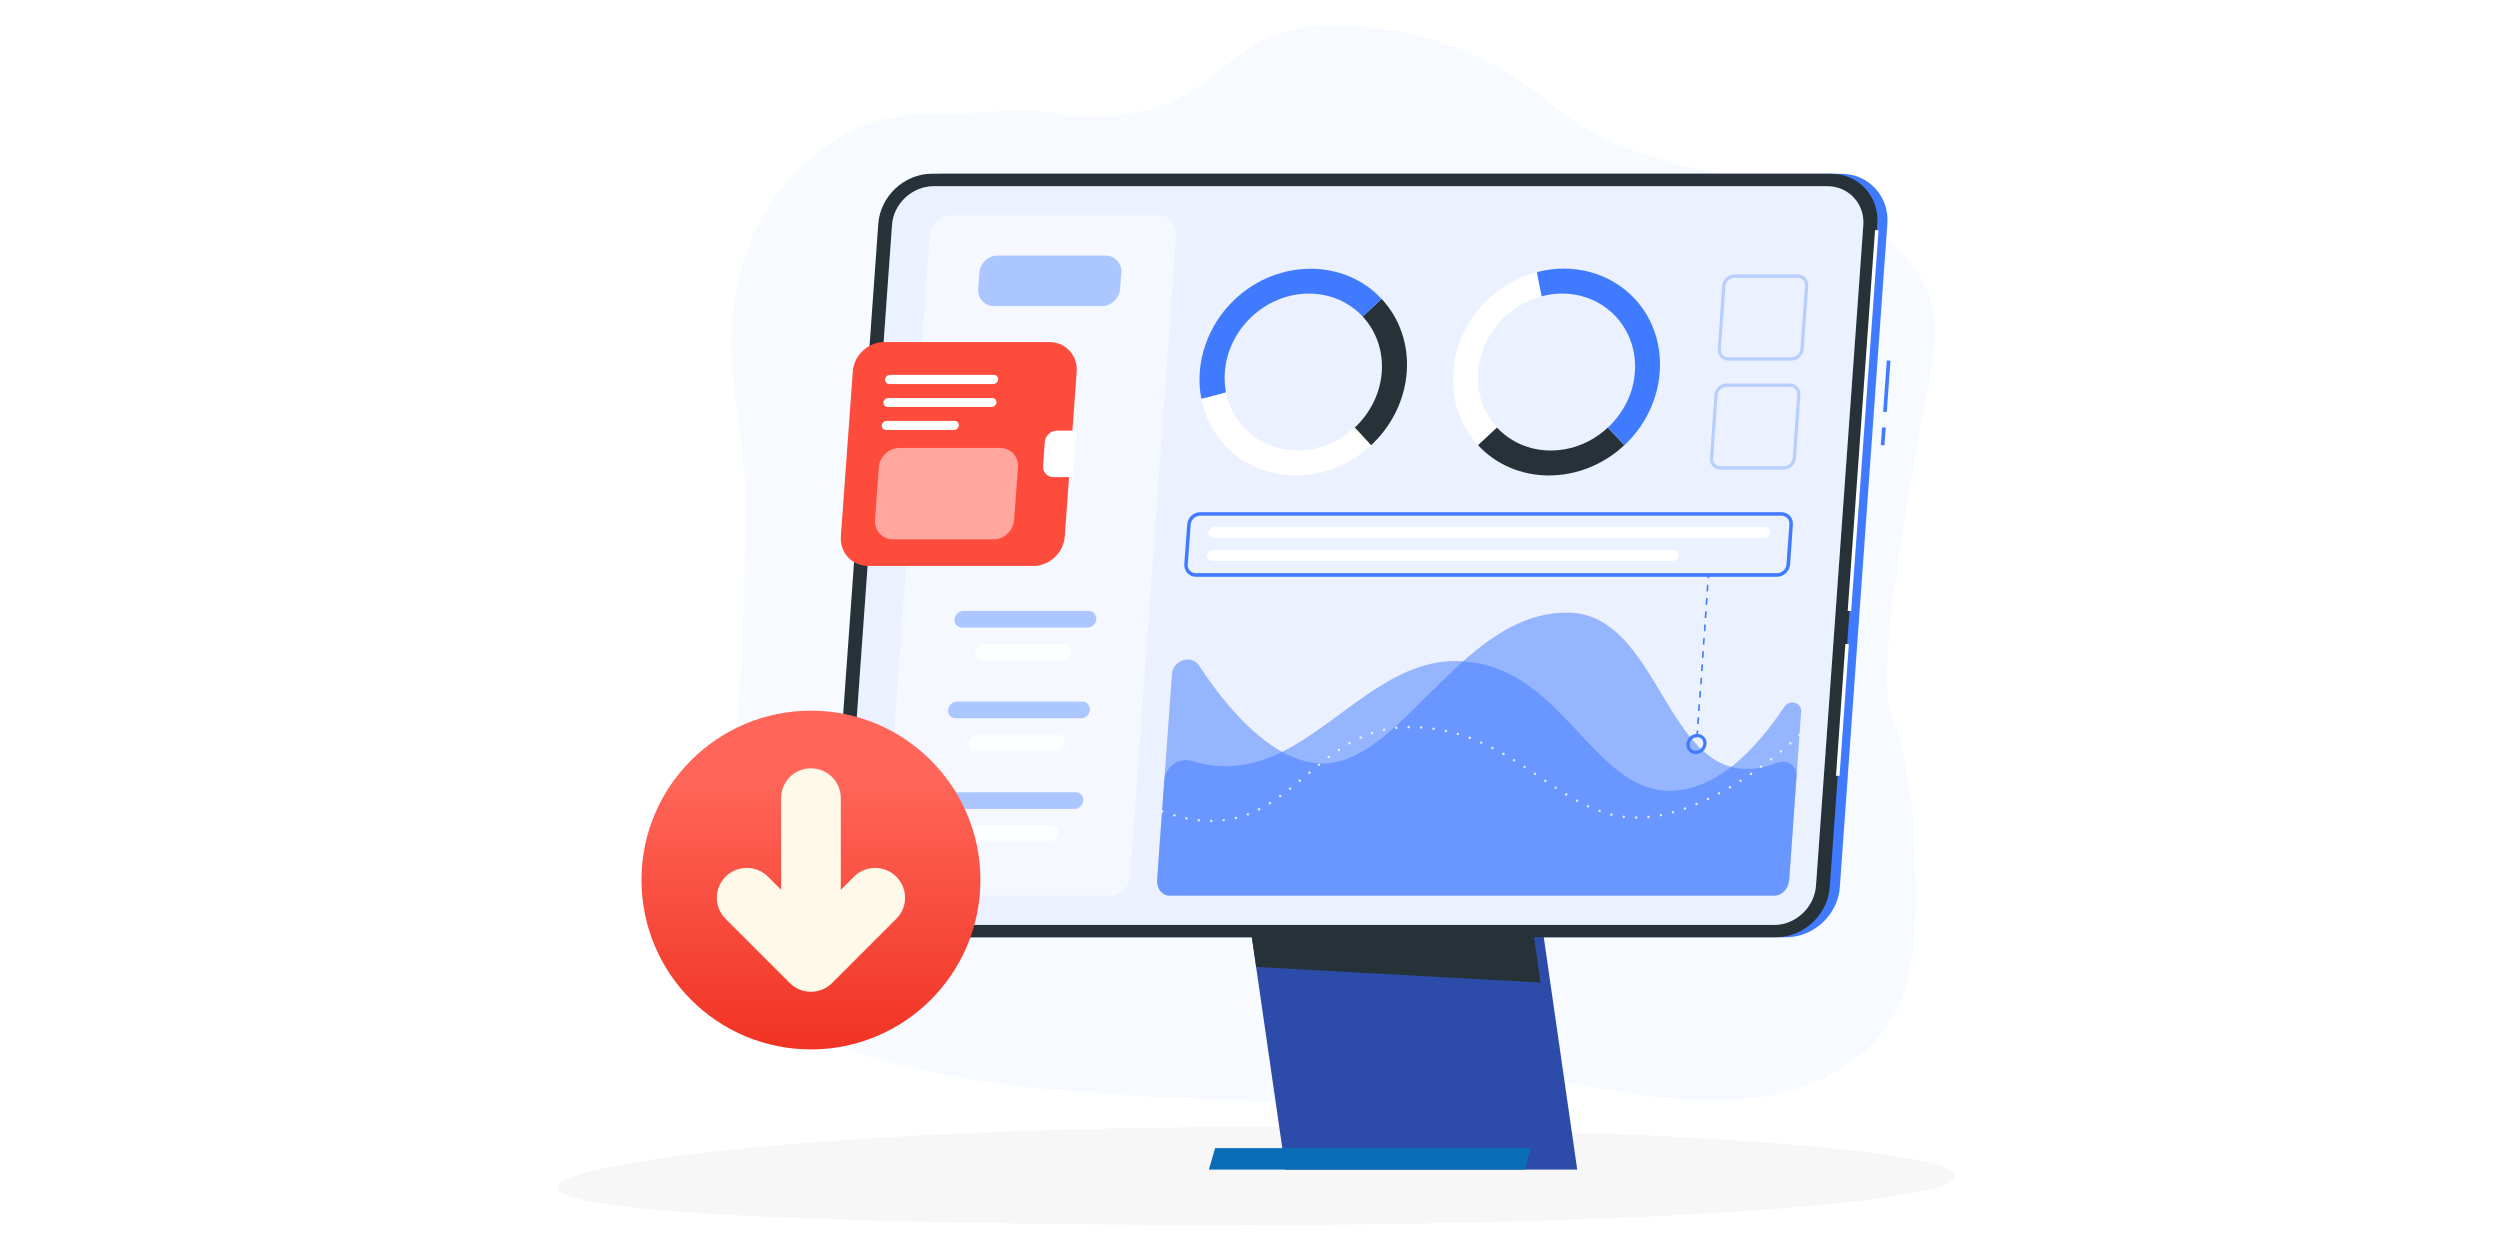 <svg width="500" height="250" viewBox="0 0 500 250" fill="none" xmlns="http://www.w3.org/2000/svg">
<g clip-path="url(#clip0_1799_12223)">
<path opacity="0.5" d="M383.1 177.567C383.199 186.736 382.945 196.418 378.021 204.292C371.584 214.594 358.399 219.503 345.85 220.096C333.301 220.676 320.908 217.696 308.515 215.754C296.108 213.826 285.826 220.41 271.095 220.51C251.481 220.644 212.536 219.173 193.221 215.754C163.865 210.557 163.488 206.587 146.78 197C130.058 187.426 144.715 167.473 146.78 149C149.129 127.965 148.459 125.082 149.138 103.939C149.647 87.731 144.615 76.91 146.78 60.837C147.968 52.072 151.075 43.66 156.974 36.837C165.519 26.993 175.428 22.079 188.811 22.646C197.512 23.023 202.48 21.122 211.025 22.646C220.617 24.358 230.987 22.875 239.08 17.697C243.777 14.69 247.639 10.537 252.633 8.029C257.995 5.345 264.276 4.765 270.317 5.076C282.88 5.696 295.202 9.943 305.29 17.104C308.982 19.72 312.377 22.727 316.211 25.14C335.027 36.979 362.275 33.676 378.446 48.643C391.716 60.914 386.555 69.653 383.1 91.204C378.955 97.717 384.303 83.68 383.1 91.204C381.7 99.942 375.107 134.39 378.248 142.696C382.421 153.78 382.973 165.781 383.1 177.567Z" fill="#F0F6FF"/>
<g filter="url(#filter0_f_1799_12223)">
<path d="M391.102 235.226C391.102 240.632 329.257 245 250.531 245C171.804 245 111.5 242.906 111.5 237.5C111.5 232.094 171.804 225.408 250.531 225.408C329.257 225.408 391.102 229.82 391.102 235.226Z" fill="#F7F7F7"/>
</g>
<path d="M376.89 89.073L376.156 88.999L376.413 85.476L377.147 85.512L376.89 89.073Z" fill="#407BFF"/>
<path d="M377.359 82.393L376.625 82.356L377.359 72.078L378.093 72.151L377.359 82.393Z" fill="#407BFF"/>
<path d="M357.245 187.448H177.454C171.948 187.448 167.764 182.97 168.168 177.464L177.675 44.731C178.078 39.225 182.887 34.747 188.393 34.747H368.22C373.69 34.747 377.874 39.225 377.47 44.731L367.963 177.464C367.56 182.97 362.751 187.448 357.245 187.448Z" fill="#407BFF"/>
<path d="M315.445 233.919H257.081L246.656 161.79H305.057L315.445 233.919Z" fill="url(#paint0_linear_1799_12223)"/>
<path d="M304.909 233.919H241.773L243.021 229.624H306.157L304.909 233.919Z" fill="#096DB7"/>
<path d="M308.104 196.515L251.245 193.395L246.656 161.79H303.111L308.104 196.515Z" fill="#263238"/>
<path d="M355.229 187.448H175.402C169.933 187.448 165.748 182.97 166.152 177.464L175.659 44.731C176.063 39.225 180.871 34.747 186.377 34.747H366.168C371.674 34.747 375.859 39.225 375.455 44.731L365.948 177.464C365.544 182.97 360.735 187.448 355.229 187.448Z" fill="#263238"/>
<path d="M370.237 122.22L369.539 122.183L375.008 46.016L375.706 46.09L370.237 122.22Z" fill="white"/>
<path d="M367.901 155.182L367.203 155.146L369.075 128.79L369.773 128.827L367.901 155.182Z" fill="white"/>
<path d="M354.858 184.989H176.132C171.874 184.989 168.607 181.465 168.937 177.207L178.407 44.988C178.701 40.73 182.445 37.243 186.74 37.243H365.429C369.724 37.243 372.954 40.73 372.661 44.988L363.19 177.207C362.86 181.465 359.116 184.989 354.858 184.989Z" fill="white"/>
<path opacity="0.2" d="M354.858 184.989H176.132C171.874 184.989 168.607 181.465 168.937 177.207L178.407 44.988C178.701 40.73 182.445 37.243 186.74 37.243H365.429C369.724 37.243 372.954 40.73 372.661 44.988L363.19 177.207C362.86 181.465 359.116 184.989 354.858 184.989Z" fill="#9CBBFF"/>
<path opacity="0.5" d="M221.982 179.115H180.247C178.191 179.115 176.613 177.427 176.759 175.371L185.973 46.86C186.12 44.768 187.955 43.08 190.011 43.08H231.746C233.802 43.08 235.38 44.768 235.234 46.86L226.02 175.371C225.873 177.427 224.075 179.115 221.982 179.115Z" fill="white"/>
<path opacity="0.4" d="M220.379 61.213H198.796C196.924 61.213 195.529 59.671 195.639 57.836L195.896 54.496C196.006 52.66 197.658 51.119 199.493 51.119H221.114C222.986 51.119 224.38 52.66 224.27 54.496L224.013 57.836C223.867 59.671 222.251 61.213 220.379 61.213Z" fill="#407BFF"/>
<path d="M206.639 113.19H173.676C170.409 113.19 167.95 110.547 168.17 107.28L170.556 74.317C170.776 71.05 173.639 68.407 176.87 68.407H209.869C213.099 68.407 215.559 71.05 215.338 74.317L212.952 107.28C212.732 110.547 209.906 113.19 206.639 113.19Z" fill="#FE4C3C"/>
<path d="M214.711 86.137C215.005 86.137 215.262 86.394 215.225 86.724L214.638 94.873C214.638 95.203 214.344 95.424 214.051 95.424H210.71C209.462 95.424 208.508 94.433 208.618 93.184L208.948 88.413C209.059 87.165 210.123 86.137 211.371 86.137H214.711Z" fill="white"/>
<path d="M198.639 76.813H177.862C177.349 76.813 176.981 76.373 177.018 75.896C177.055 75.382 177.495 74.978 178.009 74.978H198.785C199.263 74.978 199.666 75.382 199.63 75.896C199.593 76.373 199.152 76.813 198.639 76.813Z" fill="white"/>
<path d="M198.31 81.401H177.534C177.057 81.401 176.653 80.997 176.69 80.484C176.727 80.006 177.167 79.603 177.681 79.603H198.457C198.934 79.603 199.338 80.006 199.301 80.484C199.265 80.997 198.824 81.401 198.31 81.401Z" fill="white"/>
<path d="M190.816 85.99H177.198C176.721 85.99 176.317 85.586 176.354 85.072C176.391 84.595 176.831 84.191 177.345 84.191H190.927C191.44 84.191 191.808 84.595 191.771 85.072C191.734 85.586 191.294 85.99 190.816 85.99Z" fill="white"/>
<path opacity="0.5" d="M198.714 107.867H178.599C176.47 107.867 174.855 106.105 175.001 104.013L175.772 93.441C175.919 91.312 177.791 89.587 179.92 89.587H199.999C202.128 89.587 203.743 91.312 203.596 93.441L202.825 104.013C202.678 106.105 200.843 107.867 198.714 107.867Z" fill="white"/>
<path opacity="0.4" d="M217.472 125.523H192.474C191.556 125.523 190.822 124.789 190.896 123.871C190.969 122.953 191.777 122.183 192.694 122.183H217.728C218.646 122.183 219.344 122.953 219.27 123.871C219.197 124.789 218.389 125.523 217.472 125.523Z" fill="#407BFF"/>
<path opacity="0.8" d="M212.441 132.094H196.547C195.629 132.094 194.932 131.36 195.005 130.442C195.079 129.525 195.886 128.754 196.804 128.754H212.661C213.579 128.754 214.276 129.525 214.24 130.442C214.166 131.36 213.359 132.094 212.441 132.094Z" fill="white"/>
<path opacity="0.4" d="M216.19 143.657H191.156C190.239 143.657 189.541 142.923 189.615 142.005C189.688 141.087 190.496 140.316 191.413 140.316H216.411C217.328 140.316 218.026 141.087 217.989 142.005C217.916 142.923 217.108 143.657 216.19 143.657Z" fill="#407BFF"/>
<path opacity="0.8" d="M211.123 150.227H195.266C194.348 150.227 193.651 149.493 193.724 148.539C193.761 147.621 194.568 146.887 195.486 146.887H211.38C212.298 146.887 212.995 147.621 212.922 148.539C212.885 149.493 212.078 150.227 211.123 150.227Z" fill="white"/>
<path opacity="0.4" d="M214.866 161.79H189.869C188.951 161.79 188.254 161.019 188.29 160.101C188.364 159.183 189.171 158.449 190.089 158.449H215.123C216.041 158.449 216.738 159.183 216.665 160.101C216.591 161.019 215.821 161.79 214.866 161.79Z" fill="#407BFF"/>
<path opacity="0.8" d="M209.832 168.36H193.974C193.02 168.36 192.323 167.589 192.396 166.671C192.469 165.754 193.277 165.02 194.195 165.02H210.089C211.006 165.02 211.704 165.754 211.63 166.671C211.557 167.589 210.749 168.36 209.832 168.36Z" fill="white"/>
<path opacity="0.5" d="M356.812 141.418C357.877 139.766 360.373 140.463 360.226 142.372L357.84 175.995C357.693 177.721 356.409 179.116 354.904 179.116H233.918C232.413 179.116 231.312 177.721 231.422 175.995L232.853 156.027C233.073 153.347 235.79 151.402 238.323 152.173C245.15 154.302 250.986 153.054 256.419 150.374C268.018 144.611 277.746 132.204 291.107 132.204C291.621 132.204 292.123 132.229 292.612 132.277C312.471 133.452 318.527 158.156 333.907 158.156C338.459 158.156 342.607 156.174 346.241 153.384C350.646 149.934 354.28 145.272 356.812 141.418Z" fill="#407BFF"/>
<path opacity="0.5" d="M359.309 155.256L357.84 175.996C357.693 177.721 356.409 179.116 354.904 179.116H233.918C232.413 179.116 231.312 177.721 231.422 175.996L234.395 134.81C234.578 132.021 238.286 130.809 239.791 133.085C243.645 138.995 249.592 146.593 256.419 150.374C259.025 151.806 261.778 152.687 264.568 152.687C274.369 152.687 282.665 141.087 292.612 132.278C298.705 126.845 305.386 122.514 313.388 122.514C330.127 122.514 332.586 149.677 346.241 153.384C348.847 154.082 351.894 153.935 355.564 152.54C357.51 151.806 359.455 153.237 359.309 155.256Z" fill="#407BFF"/>
<g opacity="0.8">
<path d="M359.898 147.254C359.824 147.229 359.763 147.205 359.714 147.18C359.69 147.156 359.677 147.119 359.677 147.07C359.653 147.046 359.641 147.021 359.641 146.997C359.641 146.923 359.665 146.862 359.714 146.813C359.824 146.703 359.971 146.703 360.081 146.813C360.13 146.862 360.155 146.923 360.155 146.997C360.155 147.021 360.155 147.046 360.155 147.07C360.13 147.119 360.106 147.156 360.081 147.18C360.044 147.217 359.971 147.254 359.898 147.254Z" fill="white"/>
<path d="M242.252 164.432C242.105 164.432 241.995 164.322 241.995 164.175C241.995 164.065 242.105 163.955 242.252 163.955C242.398 163.955 242.509 164.065 242.509 164.175C242.509 164.322 242.398 164.432 242.252 164.432ZM239.719 164.285C239.609 164.285 239.499 164.175 239.499 164.028C239.535 163.882 239.645 163.808 239.792 163.808C239.939 163.808 240.012 163.955 240.012 164.065C239.976 164.212 239.866 164.322 239.756 164.322C239.756 164.322 239.743 164.31 239.719 164.285ZM244.491 164.065C244.454 163.955 244.564 163.808 244.711 163.808C244.821 163.772 244.968 163.882 244.968 164.028C245.005 164.175 244.895 164.285 244.748 164.285C244.748 164.285 244.735 164.285 244.711 164.285C244.601 164.285 244.491 164.212 244.491 164.065ZM237.259 163.918C237.113 163.882 237.039 163.772 237.039 163.625C237.076 163.478 237.223 163.404 237.333 163.404C237.48 163.441 237.553 163.588 237.553 163.735C237.516 163.845 237.406 163.918 237.296 163.918C237.272 163.918 237.259 163.918 237.259 163.918ZM246.913 163.661C246.877 163.515 246.987 163.404 247.097 163.368C247.244 163.331 247.391 163.404 247.427 163.551C247.464 163.661 247.354 163.808 247.244 163.845C247.219 163.845 247.195 163.845 247.17 163.845C247.06 163.845 246.95 163.772 246.913 163.661ZM327.228 163.772C327.081 163.772 326.971 163.661 326.971 163.515C326.971 163.368 327.081 163.258 327.228 163.258C327.375 163.258 327.485 163.368 327.485 163.515C327.485 163.661 327.375 163.772 327.228 163.772ZM329.467 163.404C329.431 163.294 329.541 163.148 329.688 163.148C329.834 163.111 329.944 163.221 329.944 163.368C329.981 163.515 329.871 163.625 329.724 163.661C329.577 163.661 329.467 163.551 329.467 163.404ZM324.695 163.625C324.585 163.588 324.475 163.478 324.512 163.331C324.512 163.184 324.622 163.111 324.769 163.111C324.916 163.148 325.026 163.258 324.989 163.404C324.989 163.515 324.879 163.625 324.732 163.625C324.732 163.625 324.72 163.625 324.695 163.625ZM234.8 163.331C234.69 163.294 234.58 163.148 234.617 163.001C234.69 162.891 234.8 162.78 234.947 162.817C235.094 162.891 235.167 163.001 235.13 163.148C235.094 163.258 234.984 163.331 234.874 163.331C234.849 163.331 234.825 163.331 234.8 163.331ZM331.927 163.074C331.89 162.927 332 162.817 332.11 162.78C332.257 162.744 332.404 162.854 332.404 162.964C332.441 163.111 332.367 163.258 332.22 163.258C332.196 163.258 332.184 163.27 332.184 163.294C332.073 163.294 331.963 163.184 331.927 163.074ZM322.236 163.148C322.089 163.148 322.016 163.001 322.052 162.854C322.089 162.744 322.236 162.634 322.346 162.67C322.493 162.707 322.566 162.854 322.53 162.964C322.53 163.111 322.42 163.184 322.309 163.184C322.285 163.184 322.26 163.172 322.236 163.148ZM249.299 162.964C249.263 162.817 249.336 162.67 249.446 162.634C249.593 162.597 249.74 162.634 249.777 162.78C249.813 162.891 249.777 163.037 249.63 163.111C249.605 163.111 249.581 163.111 249.556 163.111C249.446 163.111 249.336 163.037 249.299 162.964ZM334.349 162.524C334.313 162.377 334.386 162.23 334.533 162.193C334.68 162.156 334.79 162.267 334.826 162.377C334.863 162.523 334.79 162.67 334.68 162.707C334.655 162.707 334.631 162.707 334.606 162.707C334.496 162.707 334.386 162.634 334.349 162.524ZM319.85 162.45C319.703 162.377 319.63 162.23 319.667 162.12C319.74 161.973 319.887 161.936 319.997 161.973C320.144 162.01 320.217 162.156 320.144 162.303C320.107 162.377 320.034 162.45 319.923 162.45C319.899 162.45 319.875 162.45 319.85 162.45ZM251.575 161.973C251.538 161.863 251.575 161.679 251.685 161.643C251.832 161.569 251.979 161.606 252.052 161.753C252.089 161.863 252.052 162.01 251.942 162.083C251.893 162.107 251.844 162.12 251.795 162.12C251.722 162.12 251.649 162.046 251.575 161.973ZM336.735 161.789C336.699 161.643 336.772 161.532 336.882 161.459C337.029 161.422 337.176 161.496 337.212 161.606C337.249 161.753 337.176 161.899 337.066 161.936C337.041 161.961 337.017 161.973 336.992 161.973C336.882 161.973 336.772 161.899 336.735 161.789ZM317.501 161.496C317.391 161.422 317.317 161.275 317.391 161.165C317.464 161.019 317.611 160.982 317.721 161.019C317.868 161.092 317.905 161.239 317.831 161.349C317.794 161.459 317.721 161.496 317.611 161.496C317.586 161.496 317.55 161.496 317.501 161.496ZM339.084 160.908C339.011 160.798 339.085 160.651 339.195 160.578C339.341 160.541 339.488 160.578 339.525 160.725C339.598 160.835 339.525 160.982 339.415 161.055C339.366 161.055 339.329 161.055 339.305 161.055C339.195 161.055 339.121 161.019 339.084 160.908ZM253.778 160.762C253.704 160.651 253.741 160.468 253.851 160.395C253.961 160.321 254.108 160.358 254.181 160.505C254.255 160.615 254.218 160.762 254.108 160.835C254.059 160.859 254.01 160.872 253.961 160.872C253.888 160.872 253.814 160.835 253.778 160.762ZM315.262 160.358C315.152 160.284 315.115 160.138 315.188 160.027C315.225 159.881 315.409 159.844 315.519 159.917C315.629 159.991 315.665 160.138 315.629 160.248C315.555 160.321 315.482 160.395 315.409 160.395C315.36 160.395 315.311 160.382 315.262 160.358ZM341.36 159.917C341.287 159.77 341.36 159.624 341.47 159.587C341.581 159.514 341.764 159.55 341.801 159.697C341.874 159.807 341.801 159.954 341.691 160.027C341.642 160.052 341.605 160.064 341.581 160.064C341.47 160.064 341.397 159.991 341.36 159.917ZM255.833 159.367C255.76 159.257 255.796 159.11 255.907 159.036C256.017 158.963 256.164 158.963 256.237 159.073C256.31 159.183 256.31 159.367 256.2 159.44C256.151 159.465 256.102 159.477 256.053 159.477C255.956 159.477 255.882 159.44 255.833 159.367ZM313.096 159.11C312.986 159.036 312.949 158.89 313.023 158.743C313.096 158.633 313.243 158.596 313.353 158.669C313.5 158.743 313.536 158.89 313.463 159C313.39 159.11 313.316 159.146 313.243 159.146C313.206 159.146 313.133 159.11 313.096 159.11ZM343.599 158.779C343.526 158.669 343.563 158.522 343.673 158.449C343.82 158.376 343.967 158.449 344.04 158.559C344.077 158.669 344.04 158.816 343.93 158.89C343.881 158.914 343.844 158.926 343.82 158.926C343.71 158.926 343.636 158.89 343.599 158.779ZM257.815 157.862C257.742 157.752 257.742 157.605 257.852 157.531C257.962 157.421 258.146 157.458 258.219 157.568C258.293 157.678 258.293 157.825 258.182 157.935C258.133 157.96 258.085 157.972 258.036 157.972C257.962 157.972 257.889 157.935 257.815 157.862ZM311.004 157.752C310.894 157.678 310.857 157.531 310.93 157.421C311.004 157.311 311.151 157.274 311.261 157.348C311.371 157.421 311.407 157.568 311.334 157.678C311.297 157.752 311.224 157.788 311.151 157.788C311.102 157.788 311.053 157.776 311.004 157.752ZM345.765 157.568C345.692 157.458 345.728 157.311 345.839 157.238C345.985 157.164 346.132 157.201 346.206 157.311C346.279 157.458 346.242 157.605 346.096 157.678C346.071 157.703 346.034 157.715 345.985 157.715C345.912 157.715 345.802 157.678 345.765 157.568ZM308.911 156.393C308.801 156.283 308.765 156.136 308.838 156.026C308.948 155.916 309.095 155.88 309.205 155.953C309.315 156.026 309.352 156.21 309.278 156.32C309.205 156.393 309.132 156.43 309.058 156.43C309.009 156.43 308.96 156.418 308.911 156.393ZM347.894 156.283C347.821 156.173 347.857 156.026 347.968 155.953C348.078 155.88 348.261 155.916 348.335 156.026C348.408 156.136 348.371 156.283 348.225 156.357C348.2 156.381 348.163 156.393 348.114 156.393C348.041 156.393 347.931 156.357 347.894 156.283ZM259.761 156.32C259.687 156.21 259.687 156.026 259.798 155.953C259.908 155.88 260.054 155.88 260.165 155.99C260.238 156.1 260.238 156.247 260.128 156.32C260.079 156.369 260.018 156.393 259.944 156.393C259.871 156.393 259.798 156.357 259.761 156.32ZM349.986 154.925C349.913 154.815 349.95 154.668 350.06 154.558C350.17 154.485 350.317 154.521 350.39 154.632C350.464 154.742 350.464 154.925 350.317 154.999C350.268 155.023 350.231 155.035 350.207 155.035C350.097 155.035 350.023 154.999 349.986 154.925ZM306.856 154.999C306.746 154.888 306.709 154.742 306.782 154.632C306.856 154.521 307.003 154.485 307.149 154.558C307.26 154.632 307.296 154.815 307.186 154.925C307.149 154.999 307.076 155.035 307.003 155.035C306.954 155.035 306.905 155.023 306.856 154.999ZM261.67 154.705C261.596 154.595 261.596 154.448 261.706 154.338C261.816 154.264 261.963 154.264 262.073 154.375C262.147 154.485 262.147 154.632 262.037 154.742C261.988 154.791 261.927 154.803 261.853 154.778C261.78 154.778 261.706 154.778 261.67 154.705ZM304.8 153.604C304.653 153.53 304.617 153.383 304.727 153.273C304.8 153.127 304.947 153.09 305.057 153.2C305.167 153.273 305.204 153.42 305.131 153.53C305.094 153.604 305.02 153.64 304.91 153.64C304.861 153.64 304.825 153.628 304.8 153.604ZM352.042 153.494C351.932 153.383 351.969 153.237 352.079 153.127C352.189 153.053 352.336 153.09 352.446 153.2C352.519 153.31 352.483 153.457 352.372 153.53C352.323 153.579 352.275 153.604 352.226 153.604C352.152 153.604 352.079 153.567 352.042 153.494ZM263.578 153.127C263.505 153.016 263.505 152.833 263.615 152.759C263.725 152.686 263.909 152.686 263.982 152.796C264.056 152.906 264.056 153.053 263.945 153.163C263.896 153.188 263.848 153.2 263.799 153.2C263.725 153.2 263.652 153.163 263.578 153.127ZM302.708 152.246C302.561 152.172 302.524 152.025 302.598 151.915C302.671 151.805 302.855 151.768 302.965 151.842C303.075 151.915 303.112 152.062 303.038 152.172C303.002 152.246 302.891 152.319 302.818 152.319C302.769 152.319 302.732 152.295 302.708 152.246ZM354.024 151.989C353.951 151.878 353.951 151.732 354.061 151.658C354.171 151.548 354.318 151.585 354.428 151.695C354.501 151.805 354.465 151.952 354.391 152.025C354.391 152.025 354.379 152.025 354.355 152.025C354.33 152.074 354.281 152.099 354.208 152.099C354.134 152.099 354.061 152.062 354.024 151.989ZM265.561 151.585C265.45 151.475 265.487 151.291 265.597 151.218C265.707 151.144 265.854 151.144 265.964 151.254C266.038 151.365 266.001 151.548 265.891 151.622C265.842 151.646 265.793 151.658 265.744 151.658C265.671 151.658 265.609 151.634 265.561 151.585ZM300.542 150.998C300.432 150.924 300.395 150.777 300.469 150.63C300.542 150.52 300.689 150.484 300.799 150.557C300.946 150.63 300.983 150.777 300.909 150.887C300.873 150.961 300.762 151.034 300.689 151.034C300.64 151.034 300.591 151.022 300.542 150.998ZM355.97 150.447C355.896 150.337 355.896 150.19 356.006 150.08C356.117 150.006 356.263 150.006 356.373 150.117C356.447 150.227 356.447 150.374 356.337 150.484C356.288 150.508 356.227 150.52 356.153 150.52C356.08 150.52 356.019 150.496 355.97 150.447ZM267.579 150.117C267.506 150.006 267.506 149.86 267.653 149.749C267.763 149.676 267.91 149.713 267.983 149.823C268.057 149.933 268.02 150.117 267.91 150.19C267.861 150.214 267.812 150.227 267.763 150.227C267.69 150.227 267.616 150.19 267.579 150.117ZM298.377 149.823C298.266 149.75 298.193 149.603 298.266 149.456C298.34 149.346 298.487 149.309 298.597 149.346C298.744 149.419 298.78 149.566 298.707 149.713C298.67 149.786 298.597 149.823 298.487 149.823C298.462 149.823 298.425 149.823 298.377 149.823ZM357.878 148.832C357.805 148.722 357.805 148.575 357.915 148.465C358.025 148.391 358.172 148.391 358.246 148.501C358.356 148.612 358.319 148.758 358.246 148.869C358.197 148.893 358.135 148.905 358.062 148.905C357.989 148.905 357.927 148.881 357.878 148.832ZM269.672 148.795C269.598 148.685 269.635 148.501 269.782 148.428C269.892 148.391 270.039 148.428 270.112 148.538C270.186 148.648 270.149 148.795 270.002 148.869C270.002 148.869 270.014 148.869 270.039 148.869C269.99 148.893 269.941 148.905 269.892 148.905C269.819 148.905 269.708 148.869 269.672 148.795ZM296.137 148.758C296.027 148.685 295.954 148.538 296.027 148.428C296.064 148.281 296.211 148.245 296.358 148.281C296.468 148.355 296.541 148.501 296.468 148.612C296.431 148.722 296.358 148.758 296.248 148.758C296.223 148.758 296.186 148.758 296.137 148.758ZM293.862 147.804C293.715 147.767 293.641 147.62 293.715 147.474C293.751 147.364 293.898 147.29 294.045 147.327C294.155 147.4 294.229 147.547 294.192 147.657C294.155 147.767 294.045 147.841 293.935 147.841C293.91 147.841 293.886 147.829 293.862 147.804ZM271.874 147.621C271.837 147.51 271.874 147.364 272.021 147.29C272.131 147.253 272.278 147.29 272.351 147.437C272.388 147.547 272.351 147.694 272.204 147.767C272.18 147.767 272.143 147.767 272.094 147.767C272.021 147.767 271.911 147.731 271.874 147.621ZM291.512 147.033C291.365 146.996 291.292 146.85 291.329 146.74C291.365 146.593 291.512 146.519 291.659 146.556C291.769 146.593 291.843 146.74 291.806 146.886C291.769 146.96 291.696 147.033 291.586 147.033C291.561 147.033 291.537 147.033 291.512 147.033ZM274.187 146.703C274.15 146.556 274.223 146.409 274.333 146.372C274.48 146.336 274.627 146.409 274.664 146.556C274.701 146.666 274.627 146.813 274.517 146.85C274.493 146.874 274.456 146.886 274.407 146.886C274.333 146.886 274.223 146.813 274.187 146.703ZM289.126 146.446C288.98 146.409 288.906 146.262 288.906 146.152C288.943 146.005 289.09 145.895 289.236 145.932C289.347 145.969 289.457 146.115 289.42 146.226C289.383 146.372 289.273 146.446 289.163 146.446C289.139 146.446 289.126 146.446 289.126 146.446ZM276.573 146.005C276.536 145.859 276.646 145.748 276.756 145.712C276.903 145.675 277.05 145.785 277.05 145.895C277.086 146.042 277.013 146.189 276.866 146.189C276.842 146.189 276.83 146.201 276.83 146.226C276.719 146.226 276.609 146.116 276.573 146.005ZM286.667 146.005C286.557 145.969 286.447 145.859 286.483 145.712C286.483 145.565 286.63 145.491 286.74 145.491C286.887 145.528 286.997 145.638 286.961 145.785C286.961 145.895 286.851 146.005 286.704 146.005C286.704 146.005 286.691 146.005 286.667 146.005ZM279.032 145.602C278.995 145.455 279.105 145.345 279.252 145.308C279.399 145.308 279.509 145.381 279.509 145.528C279.546 145.675 279.436 145.785 279.289 145.822C279.142 145.822 279.032 145.712 279.032 145.602ZM284.208 145.748C284.208 145.748 284.22 145.748 284.244 145.748C284.098 145.748 283.987 145.638 283.987 145.491C283.987 145.345 284.134 145.235 284.244 145.235C284.391 145.271 284.501 145.381 284.501 145.528C284.501 145.638 284.391 145.748 284.244 145.748C284.244 145.748 284.232 145.748 284.208 145.748ZM281.491 145.418C281.491 145.271 281.601 145.161 281.748 145.161C281.895 145.161 282.005 145.271 282.005 145.418C282.005 145.565 281.895 145.675 281.748 145.675C281.601 145.675 281.491 145.565 281.491 145.418Z" fill="white"/>
<path d="M232.413 162.523C232.389 162.523 232.352 162.523 232.303 162.523C232.279 162.499 232.254 162.474 232.23 162.45C232.205 162.425 232.193 162.401 232.193 162.376C232.168 162.352 232.156 162.315 232.156 162.266C232.156 162.193 232.181 162.132 232.23 162.083C232.254 162.058 232.279 162.046 232.303 162.046C232.377 162.009 232.45 162.009 232.523 162.046C232.548 162.046 232.572 162.058 232.597 162.083C232.646 162.132 232.67 162.193 232.67 162.266C232.67 162.315 232.658 162.352 232.633 162.376C232.633 162.401 232.621 162.425 232.597 162.45C232.572 162.474 232.548 162.499 232.523 162.523C232.474 162.523 232.438 162.523 232.413 162.523Z" fill="white"/>
</g>
<path d="M274.22 89.036C265.63 97.075 252.416 97.075 244.964 89.036C242.578 86.467 240.963 83.273 240.266 79.75L242.615 79.162L245.184 78.465C246.506 85.182 252.269 90.101 259.537 90.101C263.868 90.101 267.906 88.339 270.953 85.513L272.678 87.348L274.22 89.036Z" fill="white"/>
<path d="M281.349 74.427C280.945 79.897 278.412 85.146 274.228 89.037L272.319 86.944L270.961 85.513C274.008 82.65 276.026 78.759 276.357 74.427C276.651 70.059 275.182 66.168 272.539 63.305L274.081 61.873L276.32 59.781C279.954 63.672 281.753 68.921 281.349 74.427Z" fill="#263238"/>
<path d="M274.516 61.47L272.534 63.305C269.891 60.478 266.11 58.717 261.779 58.717C253.116 58.717 245.591 65.764 244.967 74.427C244.857 75.822 244.967 77.18 245.187 78.465L243.205 79.016L240.269 79.75C238.874 72.629 241.48 64.993 247.06 59.781C255.686 51.742 268.863 51.742 276.315 59.781L274.516 61.47Z" fill="#407BFF"/>
<path d="M295.622 89.037C288.17 80.998 289.088 67.82 297.714 59.782C300.467 57.212 303.771 55.377 307.368 54.422L307.808 56.735L308.322 59.268C301.495 61.03 296.136 67.16 295.585 74.428C295.291 78.759 296.76 82.65 299.402 85.513L297.42 87.349L295.622 89.037Z" fill="white"/>
<path d="M309.778 95.093C304.309 95.093 299.207 92.927 295.609 89.037L297.848 86.944L299.39 85.513C302.033 88.339 305.814 90.101 310.145 90.101C314.477 90.101 318.551 88.339 321.561 85.513L322.919 86.944L324.865 89.037C320.717 92.927 315.284 95.093 309.778 95.093Z" fill="#263238"/>
<path d="M323.306 87.348L321.581 85.513C324.627 82.65 326.683 78.759 326.976 74.427C327.601 65.765 321.067 58.717 312.404 58.717C311.009 58.717 309.651 58.9 308.329 59.267L307.926 57.285L307.375 54.422C314.643 52.513 322.131 54.569 326.976 59.781C334.428 67.82 333.474 80.998 324.884 89.037L323.306 87.348Z" fill="#407BFF"/>
<path opacity="0.3" fill-rule="evenodd" clip-rule="evenodd" d="M361.652 57.175L360.734 69.839C360.661 71.087 359.56 72.115 358.312 72.115H345.648C344.4 72.115 343.445 71.087 343.556 69.839L344.437 57.175C344.547 55.927 345.611 54.899 346.859 54.899H359.523C360.771 54.899 361.725 55.927 361.652 57.175ZM346.859 55.56C345.978 55.56 345.171 56.331 345.097 57.212L344.18 69.875C344.143 70.316 344.29 70.72 344.583 71.013C344.84 71.307 345.207 71.454 345.648 71.454H358.312C359.193 71.454 360.037 70.72 360.074 69.802L360.991 57.138C361.028 56.698 360.881 56.331 360.624 56.037C360.331 55.743 359.964 55.56 359.523 55.56H346.859Z" fill="#407BFF"/>
<path opacity="0.3" fill-rule="evenodd" clip-rule="evenodd" d="M360.077 78.979L359.196 91.643C359.086 92.891 357.985 93.919 356.737 93.919H344.073C342.825 93.919 341.907 92.891 341.981 91.643L342.898 78.979C342.972 77.731 344.073 76.703 345.321 76.703H357.985C359.233 76.703 360.187 77.731 360.077 78.979ZM345.321 77.364C344.403 77.364 343.596 78.098 343.522 79.016L342.641 91.68C342.605 92.12 342.715 92.487 343.008 92.781C343.265 93.074 343.669 93.258 344.073 93.258H356.737C357.655 93.258 358.462 92.487 358.535 91.606L359.453 78.942C359.453 78.502 359.343 78.098 359.049 77.804C358.792 77.511 358.389 77.364 357.985 77.364H345.321Z" fill="#407BFF"/>
<path fill-rule="evenodd" clip-rule="evenodd" d="M341.316 148.796C341.242 149.897 340.251 150.815 339.15 150.815C338.049 150.815 337.204 149.897 337.278 148.796C337.351 147.695 338.342 146.777 339.444 146.777C340.545 146.777 341.389 147.695 341.316 148.796ZM337.939 148.833C337.902 149.2 338.012 149.53 338.232 149.787C338.489 150.008 338.783 150.154 339.15 150.154C339.921 150.154 340.618 149.53 340.655 148.76C340.692 148.392 340.581 148.062 340.361 147.805C340.104 147.548 339.811 147.438 339.444 147.438C338.673 147.438 337.975 148.062 337.939 148.833Z" fill="#407BFF"/>
<path d="M339.596 146.777H339.266L339.339 146.116L339.669 146.153L339.596 146.777Z" fill="#407BFF"/>
<path d="M339.744 144.831L339.414 144.794L339.524 143.473H339.855L339.744 144.831ZM339.928 142.188H339.598L339.708 140.83L340.001 140.867L339.928 142.188ZM340.148 139.545L339.818 139.508L339.891 138.187L340.222 138.224L340.148 139.545ZM340.332 136.865H340.038L340.112 135.544H340.442L340.332 136.865ZM340.515 134.223L340.185 134.186L340.295 132.864L340.625 132.901L340.515 134.223ZM340.699 131.58L340.368 131.543L340.479 130.222L340.809 130.258L340.699 131.58ZM340.882 128.9H340.552L340.662 127.579H340.956L340.882 128.9ZM341.066 126.257L340.772 126.22L340.846 124.899L341.176 124.936L341.066 126.257ZM341.249 123.614L340.919 123.578L341.029 122.256L341.36 122.293L341.249 123.614ZM341.433 120.935H341.103L341.213 119.613H341.543L341.433 120.935ZM341.616 118.292L341.286 118.255L341.396 116.934L341.69 116.97L341.616 118.292Z" fill="#407BFF"/>
<path d="M341.838 115.649L341.508 115.612L341.581 114.988H341.875L341.838 115.649Z" fill="#407BFF"/>
<path fill-rule="evenodd" clip-rule="evenodd" d="M355.419 115.355H239.168C238.507 115.355 237.883 115.098 237.48 114.621C237.039 114.144 236.819 113.52 236.856 112.859L237.443 104.857C237.516 103.536 238.691 102.435 240.049 102.435H356.3C356.924 102.435 357.548 102.692 357.988 103.169C358.429 103.646 358.612 104.233 358.576 104.894L358.025 112.896C357.915 114.254 356.74 115.355 355.419 115.355ZM240.049 103.132C239.058 103.132 238.214 103.94 238.14 104.894L237.553 112.896C237.516 113.373 237.663 113.814 237.993 114.144C238.287 114.474 238.691 114.621 239.168 114.621H355.419C356.373 114.621 357.254 113.85 357.291 112.859L357.878 104.857C357.915 104.38 357.768 103.976 357.474 103.646C357.144 103.316 356.74 103.132 356.3 103.132H240.049Z" fill="#407BFF"/>
<path d="M352.912 107.611H242.717C242.093 107.611 241.653 107.097 241.69 106.509C241.726 105.922 242.277 105.408 242.864 105.408H353.058C353.646 105.408 354.123 105.922 354.05 106.509C354.013 107.097 353.499 107.611 352.912 107.611Z" fill="white"/>
<path d="M334.532 112.199H242.397C241.773 112.199 241.333 111.685 241.369 111.097C241.406 110.51 241.957 109.996 242.544 109.996H334.715C335.302 109.996 335.743 110.51 335.706 111.097C335.669 111.685 335.156 112.199 334.532 112.199Z" fill="white"/>
<path d="M196.08 175.992C196.08 194.731 180.894 209.883 162.188 209.883C143.483 209.883 128.297 194.731 128.297 175.992C128.297 157.286 143.483 142.134 162.188 142.134C180.894 142.134 196.08 157.286 196.08 175.992Z" fill="url(#paint1_linear_1799_12223)"/>
<path d="M179.253 183.768L166.414 196.608C165.241 197.781 163.732 198.351 162.19 198.351C160.648 198.351 159.14 197.781 157.966 196.608L145.127 183.768C142.781 181.455 142.781 177.667 145.127 175.321C147.474 173.008 151.262 173.008 153.575 175.321L156.223 177.969V159.632C156.223 156.313 158.871 153.665 162.19 153.665C165.509 153.665 168.157 156.313 168.157 159.632V177.969L170.806 175.321C173.119 173.008 176.907 173.008 179.253 175.321C181.6 177.667 181.6 181.455 179.253 183.768Z" fill="#FFF9E9"/>
</g>
<defs>
<filter id="filter0_f_1799_12223" x="103.5" y="217.408" width="295.602" height="35.592" filterUnits="userSpaceOnUse" color-interpolation-filters="sRGB">
<feFlood flood-opacity="0" result="BackgroundImageFix"/>
<feBlend mode="normal" in="SourceGraphic" in2="BackgroundImageFix" result="shape"/>
<feGaussianBlur stdDeviation="4" result="effect1_foregroundBlur_1799_12223"/>
</filter>
<linearGradient id="paint0_linear_1799_12223" x1="4594.11" y1="32324.2" x2="35104.1" y2="1172.89" gradientUnits="userSpaceOnUse">
<stop stop-color="#2842A2"/>
<stop offset="1" stop-color="#3457B4"/>
</linearGradient>
<linearGradient id="paint1_linear_1799_12223" x1="162.188" y1="142.134" x2="162.188" y2="209.883" gradientUnits="userSpaceOnUse">
<stop offset="0.193" stop-color="#FF6659"/>
<stop offset="1" stop-color="#F03323"/>
</linearGradient>
<clipPath id="clip0_1799_12223">
<rect width="500" height="250" fill="white"/>
</clipPath>
</defs>
</svg>
